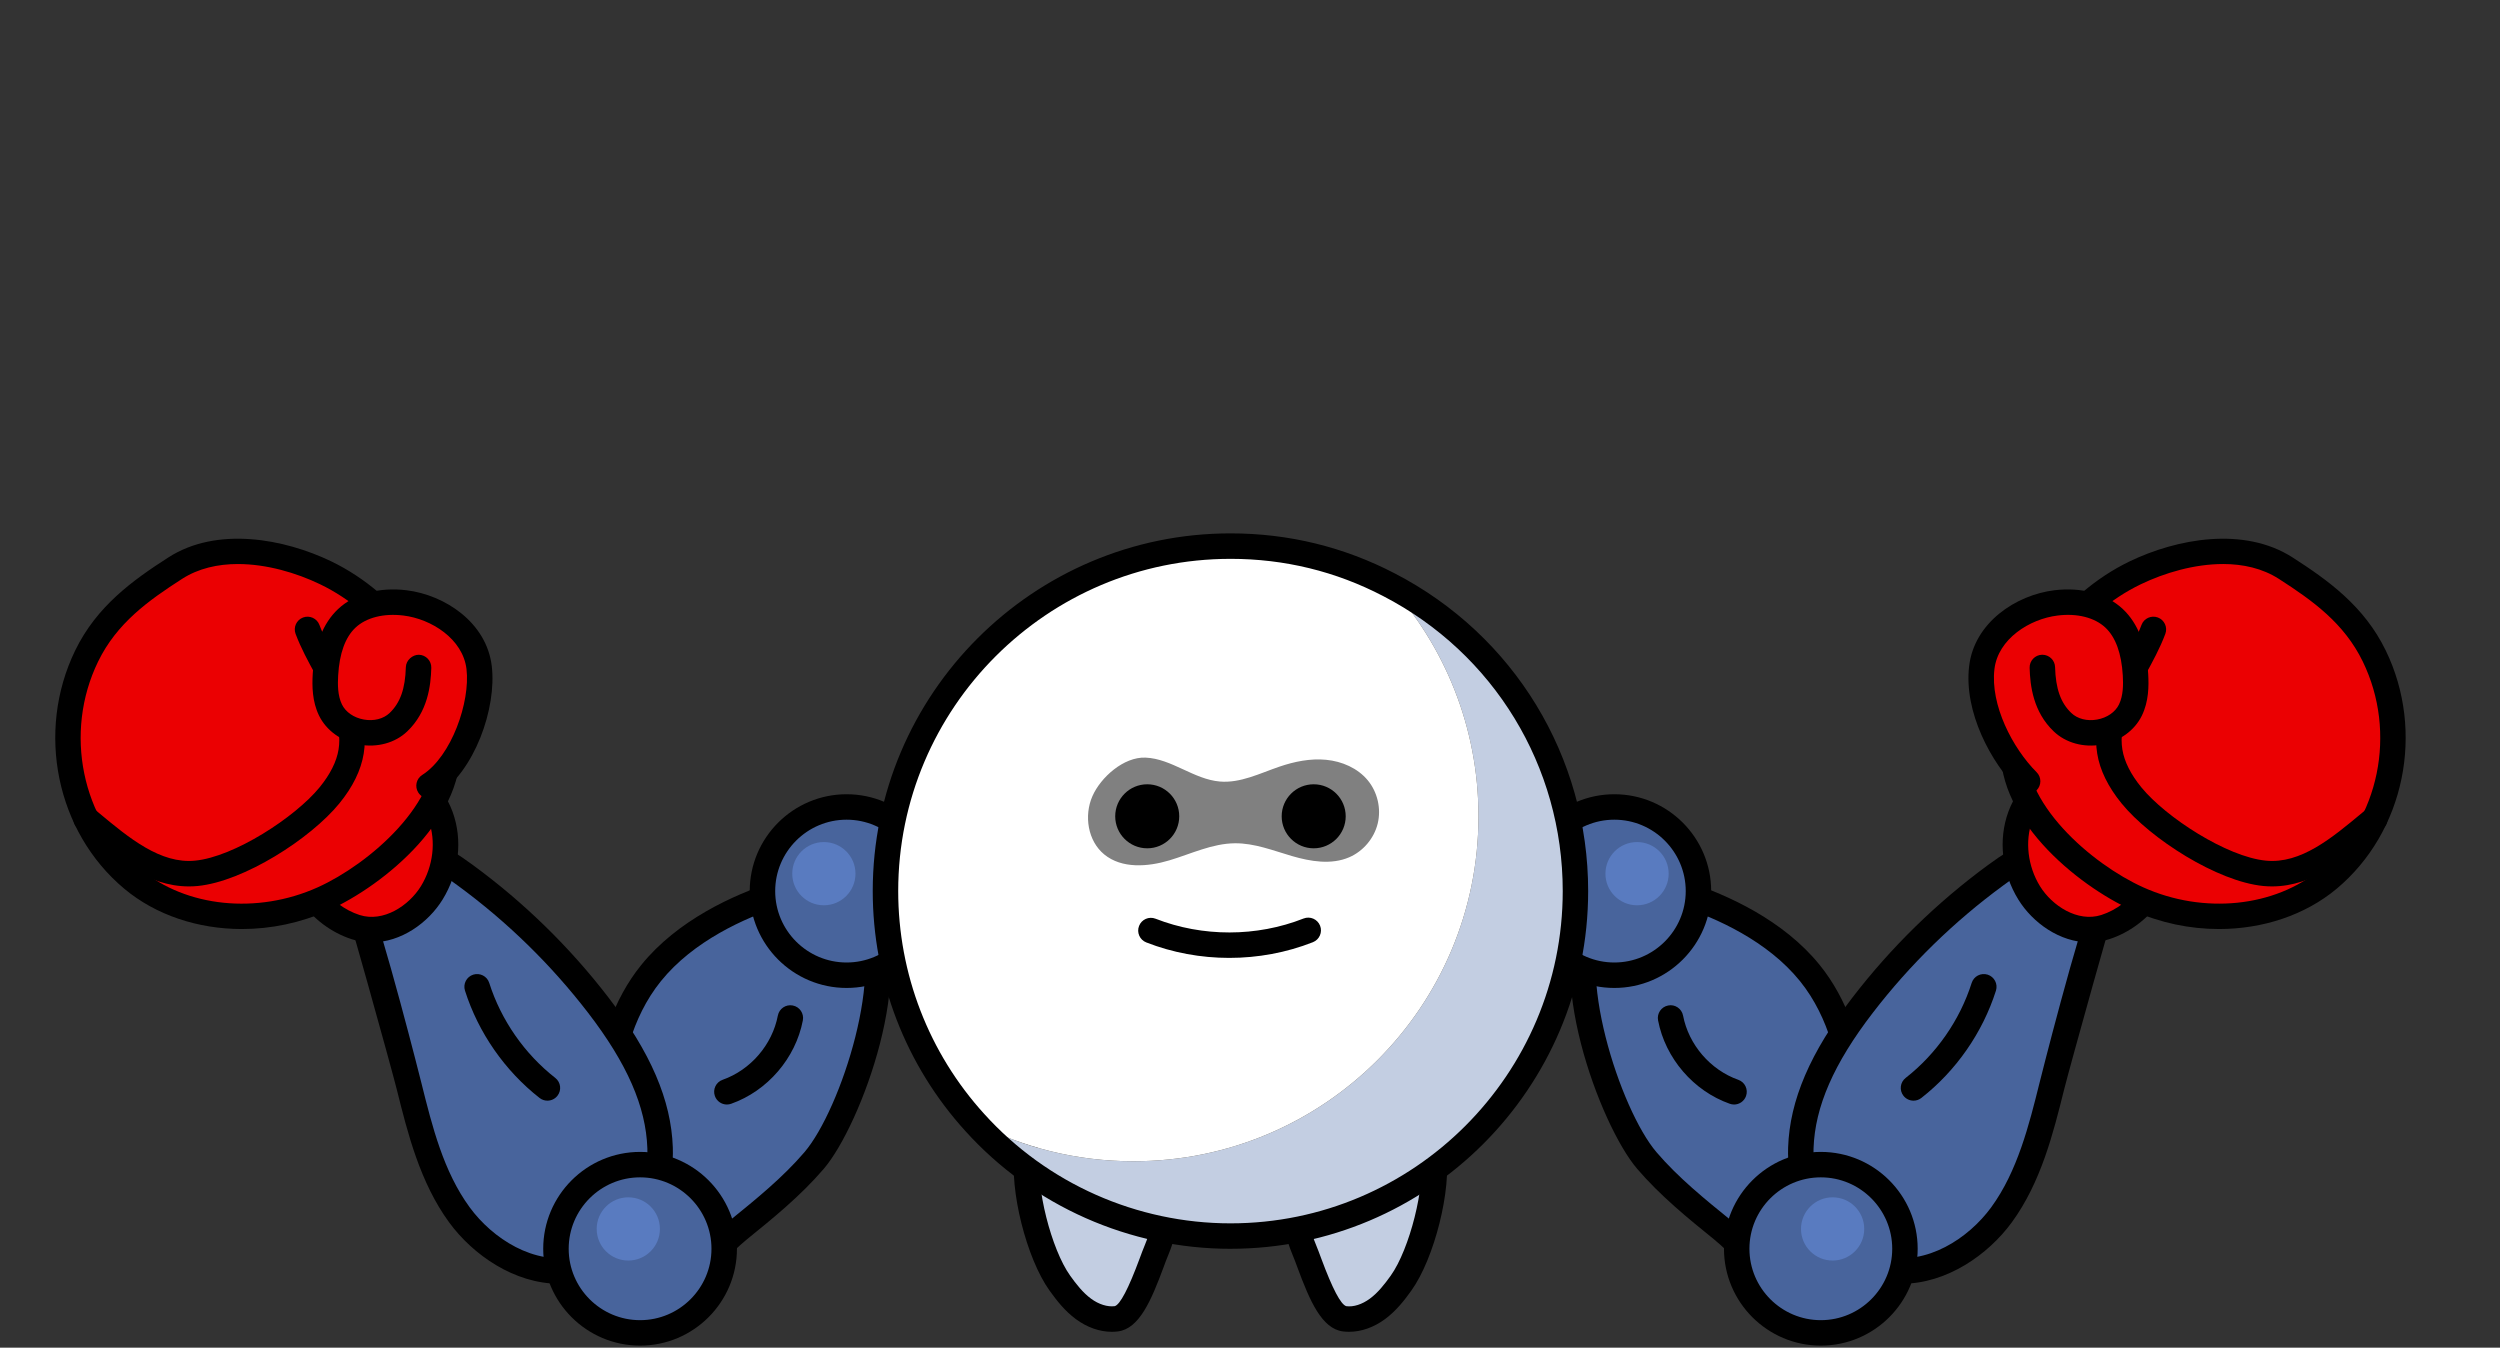 <?xml version="1.0" encoding="UTF-8"?>
<svg xmlns="http://www.w3.org/2000/svg" version="1.1" viewBox="0 0 256 138">
  <rect x="0" y="0" width="256" height="138" fill="#333333" stroke="none"/>
  <defs>
    <style>
      .cls-1 {
        fill: #48649c;
      }

      .cls-2 {
        fill: gray;
      }

      .cls-3 {
        fill: #597bc0;
      }

      .cls-4 {
        fill: #c3cee2;
      }

      .cls-5 {
        fill: #fff;
      }

      .cls-6 {
        fill: #eb0002;
      }
    </style>
  </defs>
  <!-- Generator: Adobe Illustrator 28.7.1, SVG Export Plug-In . SVG Version: 1.2.0 Build 142)  -->
  <g>
    <g id="_레이어_1" data-name="레이어_1">
      <g>
        <g>
          <path class="cls-1" d="M184.125,130.435c1.889-.543,5.35-2.726,5.856-4.009.272-.693-.346-5.093-.242-6.325.213-2.542.333-5.087.15-7.635-.33-4.594-1.663-9.236-4.557-12.819-3.199-3.962-8.18-6.555-12.953-8.12-17.133-5.615-8.808,21.397-3.737,27.317,2.281,2.663,5.021,4.887,7.744,7.095,1.832,1.485,4.467,4.646,7.03,4.622.194-.002.435-.046.71-.125h0Z"/>
          <path d="M183.391,131.863c-2.481,0-4.715-2.073-6.515-3.739-.471-.437-.91-.849-1.312-1.174-2.727-2.209-5.545-4.495-7.914-7.258-3.831-4.474-9.766-20.581-5.25-27.334,1.371-2.046,4.287-4.07,10.384-2.071,4.136,1.356,9.845,3.937,13.563,8.54,2.778,3.44,4.452,8.122,4.843,13.544.208,2.895.028,5.709-.153,7.839-.036.435.062,1.621.146,2.668.199,2.436.25,3.415.011,4.026-.747,1.893-4.798,4.236-6.708,4.783,0,0,0,.002-.002.002-.418.121-.811.18-1.093.174h0ZM184.125,130.435h.021-.021ZM168.209,92.062c-2.47,0-3.302,1.244-3.64,1.749-3.419,5.11,1.314,19.808,5.064,24.184,2.213,2.585,4.938,4.794,7.574,6.931.439.357.925.804,1.443,1.286,1.464,1.356,3.283,3.045,4.737,3.045h.017s.108-.002.361-.074h0c1.848-.533,4.707-2.557,5.004-3.236.028-.261-.1-1.823-.185-2.856-.106-1.314-.199-2.449-.144-3.101.172-2.033.344-4.718.149-7.432-.246-3.408-1.186-8.272-4.27-12.092-3.317-4.106-8.544-6.454-12.345-7.699-1.558-.511-2.791-.705-3.765-.705h0Z"/>
        </g>
        <g>
          <path class="cls-1" d="M185.056,122.156c1.187,3.725,3.917,6.927,7.676,7.774,4.619,1.041,9.428-1.708,12.223-5.531,2.795-3.822,3.999-8.546,5.145-13.14.461-1.85,5.931-21.606,6.087-21.505-5.34-3.467-6.413-4.101-11.834-.129-5.135,3.763-9.738,8.255-13.618,13.303-3.289,4.279-6.145,9.22-6.33,14.615-.053,1.543.175,3.12.651,4.613Z"/>
          <path d="M194.743,131.456c-.758,0-1.526-.081-2.296-.255-3.964-.891-7.19-4.126-8.631-8.65-.524-1.636-.77-3.385-.713-5.053.166-4.841,2.262-9.724,6.598-15.365,3.96-5.148,8.629-9.711,13.881-13.561,5.951-4.357,7.674-3.578,13.315.087.424.274.649.766.581,1.265-.021.159-.07.31-.142.446-.558,1.528-5.395,18.9-5.972,21.205-1.108,4.452-2.366,9.501-5.356,13.595-2.436,3.332-6.681,6.286-11.265,6.286ZM210.001,88.193c-1.301,0-2.585.804-4.879,2.485-5.053,3.703-9.546,8.092-13.355,13.045-3.988,5.189-5.912,9.594-6.059,13.864-.047,1.373.157,2.816.59,4.172v.002c1.159,3.631,3.669,6.21,6.721,6.897,4.272.949,8.544-1.831,10.883-5.03,2.689-3.678,3.881-8.463,4.932-12.684.045-.185,3.828-15.275,5.887-20.587-2.199-1.422-3.468-2.165-4.72-2.165h0Z"/>
        </g>
        <g>
          <circle class="cls-1" cx="165.308" cy="91.248" r="8.615"/>
          <path d="M165.308,101.166c-5.469,0-9.917-4.448-9.917-9.917s4.448-9.919,9.917-9.919,9.917,4.45,9.917,9.919-4.448,9.917-9.917,9.917h0ZM165.308,83.936c-4.03,0-7.311,3.281-7.311,7.313s3.281,7.311,7.311,7.311,7.311-3.281,7.311-7.311-3.281-7.313-7.311-7.313Z"/>
        </g>
        <g>
          <circle class="cls-1" cx="186.453" cy="127.873" r="8.615"/>
          <path d="M186.453,137.791c-5.469,0-9.917-4.448-9.917-9.917s4.448-9.919,9.917-9.919,9.917,4.45,9.917,9.919-4.448,9.917-9.917,9.917ZM186.453,120.561c-4.03,0-7.311,3.281-7.311,7.313s3.281,7.311,7.311,7.311,7.311-3.281,7.311-7.311-3.281-7.313-7.311-7.313Z"/>
        </g>
        <g>
          <path class="cls-6" d="M215.566,94.939c-2.922.934-6.172-.9-7.782-3.512-1.431-2.321-1.841-5.292-.905-7.853.937-2.561,3.266-4.61,5.961-5.026,1.472-.227,2.989.015,4.394.51,7.842,2.762,5.339,13.64-1.668,15.88h0Z"/>
          <path d="M213.934,96.497c-2.999,0-5.787-1.997-7.26-4.387-1.691-2.744-2.071-6.101-1.019-8.983,1.127-3.081,3.869-5.384,6.986-5.866,1.577-.242,3.264-.053,5.025.567,3.633,1.282,5.768,4.323,5.713,8.141-.068,4.565-3.185,8.86-7.417,10.212h0c-.679.216-1.358.316-2.029.316h.001ZM215.566,94.939h.021-.021ZM213.991,79.768c-.325,0-.643.023-.951.07-2.16.333-4.143,2.016-4.936,4.185-.77,2.105-.467,4.682.789,6.721,1.239,2.01,3.86,3.724,6.275,2.954h0c3.143-1.006,5.552-4.344,5.603-7.767.023-1.577-.463-4.406-3.971-5.643-.987-.346-1.929-.52-2.81-.52h.001Z"/>
        </g>
        <g>
          <path class="cls-6" d="M218.933,92.051c6.284,2.829,14.214,2.375,19.503-2.043,6.596-5.509,8.418-15.153,4.691-22.83-2.006-4.131-5.305-6.576-9.064-8.995-4.463-2.872-10.801-1.751-15.416.473-6.447,3.107-11.557,9.937-12.424,17.116-.835,6.908,6.906,13.666,12.71,16.279h0Z"/>
          <path d="M227.225,95.133c-2.971,0-6.004-.622-8.826-1.893-5.719-2.574-14.433-9.635-13.47-17.625.906-7.491,6.19-14.779,13.151-18.133,4.786-2.304,11.68-3.617,16.689-.395,3.61,2.323,7.322,4.972,9.531,9.522,4.045,8.326,1.929,18.587-5.027,24.4-3.251,2.714-7.578,4.123-12.048,4.123h0ZM227.634,57.757c-2.931,0-5.978.898-8.421,2.074-6.193,2.984-10.891,9.452-11.695,16.098-.747,6.182,6.689,12.565,11.95,14.934h0c6.186,2.784,13.472,2.037,18.132-1.855,6.05-5.055,7.882-13.996,4.353-21.259-1.914-3.946-5.159-6.258-8.595-8.47-1.687-1.085-3.678-1.523-5.724-1.523h0Z"/>
        </g>
        <path d="M232.658,90.769c-.293,0-.588-.015-.889-.042-4.728-.458-11.564-4.841-14.516-8.453-1.384-1.696-2.226-3.415-2.5-5.112-.556-3.446,1.076-6.434,2.655-9.325.719-1.319,1.401-2.565,1.88-3.843.25-.675,1.004-1.015,1.679-.763.673.254,1.014,1.005.762,1.68-.543,1.451-1.301,2.835-2.031,4.175-1.432,2.62-2.784,5.096-2.368,7.66.199,1.237.853,2.542,1.944,3.877,2.521,3.086,8.769,7.122,12.746,7.506,3.57.361,6.768-2.32,9.862-4.896l.473-.395c.55-.456,1.375-.386,1.836.172.458.554.384,1.375-.172,1.836l-.469.39c-3.126,2.604-6.642,5.533-10.891,5.533h0Z"/>
        <g>
          <path class="cls-6" d="M207.628,79.999c-2.83-2.833-5.167-7.66-4.694-11.635.428-3.598,4-6.188,7.597-6.628,2.108-.258,4.414.131,5.96,1.587,1.537,1.448,2.062,3.674,2.183,5.781.07,1.225.02,2.501-.518,3.604-1.201,2.464-4.971,3.14-6.953,1.248-1.551-1.481-2.008-3.461-2.066-5.605"/>
          <path d="M207.629,81.302c-.333,0-.668-.127-.923-.382-2.831-2.833-5.624-8.02-5.066-12.71.528-4.463,4.792-7.287,8.731-7.769,2.797-.34,5.348.363,7.014,1.932,1.547,1.458,2.419,3.696,2.591,6.654.07,1.219.059,2.801-.649,4.253-.743,1.528-2.286,2.638-4.123,2.969-1.831.329-3.669-.174-4.9-1.352-2.109-2.01-2.419-4.678-2.47-6.511-.021-.719.548-1.32,1.267-1.339.013,0,.025,0,.036,0,.705,0,1.284.56,1.303,1.268.062,2.21.575,3.659,1.664,4.696.63.603,1.619.857,2.64.671,1.021-.183,1.859-.76,2.241-1.545.444-.908.441-2.059.39-2.958-.134-2.27-.73-3.921-1.776-4.906-1.101-1.036-2.897-1.495-4.909-1.241-2.859.35-6.093,2.392-6.46,5.488-.435,3.657,1.844,8.079,4.323,10.56.507.509.507,1.335-.002,1.844-.255.253-.588.38-.921.38h0Z"/>
        </g>
        <circle class="cls-3" cx="167.634" cy="89.464" r="3.237"/>
        <circle class="cls-3" cx="187.66" cy="125.843" r="3.237"/>
        <path d="M177.566,113.103c-.144,0-.291-.025-.433-.076-3.72-1.309-6.604-4.662-7.347-8.54-.136-.707.327-1.39,1.034-1.526.694-.146,1.39.325,1.526,1.034.573,2.984,2.793,5.564,5.653,6.575.679.238,1.036.983.796,1.662-.189.537-.692.872-1.229.872h0Z"/>
        <path d="M195.942,112.708c-.386,0-.77-.172-1.027-.501-.444-.567-.344-1.386.225-1.829,3.149-2.462,5.55-5.917,6.759-9.726.221-.688.944-1.063,1.638-.849.685.219,1.065.953.849,1.638-1.369,4.306-4.083,8.209-7.642,10.991-.238.187-.52.276-.802.276h0Z"/>
      </g>
      <g>
        <g>
          <path class="cls-1" d="M67.873,130.435c-1.889-.543-5.35-2.726-5.856-4.009-.272-.693.346-5.093.242-6.325-.213-2.542-.333-5.087-.15-7.635.33-4.594,1.663-9.236,4.557-12.819,3.199-3.962,8.18-6.555,12.953-8.12,17.133-5.615,8.808,21.397,3.737,27.317-2.281,2.663-5.021,4.887-7.744,7.095-1.832,1.485-4.467,4.646-7.03,4.622-.194-.002-.435-.046-.71-.125h0Z"/>
          <path d="M68.612,131.863c-.328.008-.68-.055-1.098-.174,0,0,0-.002,0-.002-1.911-.55-5.963-2.89-6.708-4.783-.241-.613-.189-1.59.01-4.022.086-1.048.183-2.237.146-2.672-.179-2.137-.359-4.957-.152-7.839.389-5.42,2.065-10.104,4.843-13.544,3.718-4.603,9.427-7.184,13.562-8.54,6.096-1.995,9.014.021,10.384,2.071,4.517,6.753-1.418,22.858-5.25,27.334-2.367,2.763-5.187,5.049-7.913,7.258-.402.327-.843.736-1.316,1.176-1.796,1.666-4.031,3.737-6.507,3.737h0ZM68.234,129.183c.63.178.369.074.38.074,1.451,0,3.269-1.687,4.731-3.043.519-.482,1.006-.932,1.446-1.288,2.636-2.137,5.362-4.346,7.575-6.931,3.749-4.376,8.481-19.076,5.064-24.184-.47-.705-1.906-2.846-7.404-1.044-3.801,1.246-9.029,3.593-12.346,7.699-3.086,3.82-4.026,8.684-4.27,12.092-.195,2.704-.023,5.392.147,7.434.055.649-.037,1.787-.144,3.103-.085,1.031-.212,2.591-.147,2.971.26.56,3.119,2.585,4.968,3.117h0Z"/>
        </g>
        <g>
          <path class="cls-1" d="M66.942,122.156c-1.187,3.725-3.917,6.927-7.676,7.774-4.619,1.041-9.428-1.708-12.223-5.531-2.795-3.822-3.999-8.546-5.145-13.14-.461-1.85-5.931-21.606-6.087-21.505,5.34-3.467,6.413-4.101,11.834-.129,5.135,3.763,9.738,8.255,13.618,13.303,3.289,4.279,6.145,9.22,6.33,14.615.053,1.543-.175,3.12-.651,4.613Z"/>
          <path d="M57.255,131.456c-4.584,0-8.827-2.954-11.265-6.286-2.985-4.085-4.244-9.138-5.356-13.595-.573-2.298-5.408-19.666-5.97-21.205-.073-.136-.123-.286-.144-.446-.067-.499.159-.991.581-1.265,5.648-3.665,7.371-4.44,13.315-.087,5.251,3.848,9.921,8.41,13.881,13.559,4.337,5.645,6.433,10.526,6.599,15.367.057,1.664-.189,3.412-.711,5.053v.002c-1.442,4.522-4.67,7.757-8.633,8.648-.77.174-1.539.255-2.297.255ZM37.274,90.358c2.056,5.316,5.843,20.403,5.889,20.585,1.106,4.433,2.25,9.017,4.932,12.686,2.338,3.198,6.614,5.978,10.884,5.03,3.051-.688,5.563-3.266,6.721-6.899.433-1.36.637-2.803.59-4.172-.146-4.27-2.072-8.675-6.06-13.866-3.809-4.953-8.303-9.342-13.355-13.043-4.5-3.298-5.11-3.215-9.601-.32h0ZM66.943,122.156h.021-.021Z"/>
        </g>
        <g>
          <circle class="cls-1" cx="86.69" cy="91.248" r="8.615"/>
          <path d="M86.691,101.166c-5.469,0-9.919-4.448-9.919-9.917s4.45-9.919,9.919-9.919,9.918,4.45,9.918,9.919-4.449,9.917-9.918,9.917ZM86.691,83.936c-4.031,0-7.311,3.281-7.311,7.313s3.28,7.311,7.311,7.311,7.31-3.281,7.31-7.311-3.279-7.313-7.31-7.313Z"/>
        </g>
        <g>
          <circle class="cls-1" cx="65.545" cy="127.873" r="8.615"/>
          <path d="M65.545,137.791c-5.469,0-9.919-4.448-9.919-9.917s4.45-9.919,9.919-9.919,9.918,4.45,9.918,9.919-4.449,9.917-9.918,9.917ZM65.545,120.561c-4.031,0-7.311,3.281-7.311,7.313s3.28,7.311,7.311,7.311,7.31-3.281,7.31-7.311-3.279-7.313-7.31-7.313Z"/>
        </g>
        <g>
          <path class="cls-6" d="M36.432,94.939c2.922.934,6.172-.9,7.782-3.512,1.431-2.321,1.841-5.292.905-7.853-.937-2.561-3.266-4.61-5.961-5.026-1.472-.227-2.989.015-4.394.51-7.842,2.762-5.339,13.64,1.668,15.88h0Z"/>
          <path d="M38.064,96.497c-.67,0-1.35-.1-2.029-.316h0c-4.231-1.352-7.349-5.647-7.416-10.214-.055-3.816,2.08-6.857,5.712-8.136,1.761-.622,3.455-.813,5.025-.569,3.117.48,5.859,2.782,6.987,5.866,1.054,2.88.672,6.237-1.02,8.983-1.472,2.39-4.259,4.387-7.26,4.387h0ZM36.829,93.698c2.421.775,5.038-.946,6.275-2.954,1.257-2.042,1.56-4.616.791-6.721-.794-2.169-2.777-3.852-4.935-4.185-1.146-.174-2.412-.025-3.763.452-3.508,1.235-3.993,4.064-3.971,5.639.051,3.423,2.459,6.763,5.603,7.769h0Z"/>
        </g>
        <g>
          <path class="cls-6" d="M33.065,92.051c-6.284,2.829-14.214,2.375-19.503-2.043-6.596-5.509-8.418-15.153-4.691-22.83,2.006-4.131,5.305-6.576,9.064-8.995,4.463-2.872,10.801-1.751,15.416.473,6.447,3.107,11.557,9.937,12.424,17.116.835,6.908-6.906,13.666-12.71,16.279Z"/>
          <path d="M24.775,95.133c-4.471,0-8.798-1.407-12.049-4.126-6.957-5.811-9.071-16.071-5.027-24.398,2.207-4.548,5.919-7.198,9.531-9.522,5.01-3.223,11.904-1.909,16.687.395,6.962,3.354,12.247,10.642,13.153,18.133.966,7.99-7.749,15.051-13.47,17.625-2.823,1.271-5.856,1.893-8.825,1.893ZM24.364,57.757c-2.047,0-4.036.437-5.724,1.523-3.438,2.212-6.682,4.526-8.597,8.47-3.527,7.263-1.696,16.204,4.355,21.257,4.659,3.898,11.946,4.641,18.132,1.857h0c5.261-2.368,12.697-8.752,11.95-14.934-.803-6.645-5.504-13.114-11.695-16.098-2.443-1.177-5.49-2.074-8.421-2.074h0Z"/>
        </g>
        <path d="M19.341,90.769c-4.25,0-7.765-2.929-10.891-5.533l-.47-.39c-.554-.461-.63-1.282-.171-1.836.462-.554,1.283-.63,1.837-.172l.473.395c3.094,2.576,6.318,5.252,9.862,4.896,3.977-.384,10.225-4.421,12.746-7.506,1.089-1.333,1.742-2.638,1.943-3.877.415-2.566-.937-5.04-2.368-7.661-.732-1.339-1.489-2.725-2.032-4.174-.254-.675.088-1.426.762-1.679.675-.254,1.426.088,1.679.762.48,1.278,1.16,2.523,1.88,3.841,1.579,2.89,3.212,5.881,2.654,9.327-.274,1.698-1.114,3.417-2.498,5.112-2.952,3.612-9.786,7.994-14.514,8.453-.3.028-.597.042-.891.042h0Z"/>
        <g>
          <path class="cls-6" d="M43.932,80.457c3.381-2.145,5.605-8.119,5.132-12.093-.428-3.598-4-6.188-7.597-6.628-2.108-.258-4.414.131-5.96,1.587-1.537,1.448-2.062,3.674-2.183,5.781-.07,1.225-.02,2.501.518,3.604,1.201,2.464,4.971,3.14,6.953,1.248,1.551-1.481,2.008-3.461,2.066-5.605"/>
          <path d="M43.933,81.761c-.432,0-.854-.212-1.102-.605-.385-.607-.205-1.413.403-1.8,3.001-1.904,4.935-7.485,4.536-10.838-.368-3.096-3.603-5.139-6.46-5.488-2.021-.246-3.807.206-4.908,1.241-1.048.987-1.645,2.638-1.775,4.906-.052.9-.055,2.048.388,2.958.382.785,1.22,1.362,2.242,1.545,1.021.187,2.008-.068,2.639-.668,1.09-1.04,1.602-2.488,1.663-4.697.02-.719.7-1.281,1.338-1.268.72.019,1.288.619,1.268,1.338-.05,1.834-.36,4.502-2.469,6.514-1.231,1.176-3.06,1.674-4.899,1.35-1.838-.331-3.381-1.441-4.127-2.971-.708-1.452-.717-3.034-.647-4.25.17-2.956,1.042-5.195,2.59-6.654,1.666-1.57,4.221-2.273,7.013-1.933,3.939.483,8.202,3.306,8.733,7.769.509,4.272-1.719,10.804-5.729,13.349-.216.138-.458.202-.697.202Z"/>
        </g>
        <circle class="cls-3" cx="84.364" cy="89.464" r="3.237"/>
        <circle class="cls-3" cx="64.338" cy="125.843" r="3.237"/>
        <path d="M74.433,113.103c-.538,0-1.041-.335-1.23-.872-.24-.679.117-1.424.796-1.662,2.863-1.01,5.082-3.591,5.652-6.572.137-.709.818-1.174,1.526-1.036.707.134,1.17.817,1.036,1.524-.742,3.877-3.626,7.23-7.346,8.542-.143.051-.29.076-.434.076Z"/>
        <path d="M56.056,112.708c-.281,0-.563-.089-.802-.276-3.559-2.784-6.272-6.687-7.64-10.991-.219-.685.161-1.42.848-1.638.689-.212,1.419.161,1.637.849,1.21,3.809,3.611,7.262,6.761,9.726.568.444.667,1.263.224,1.829-.257.329-.641.501-1.028.501Z"/>
      </g>
      <g>
        <g>
          <path class="cls-4" d="M105.202,118.11c-.525,3.578,1.222,10.342,3.328,13.283.698.975,1.455,1.931,2.421,2.642.966.711,2.174,1.16,3.364,1.01,1.92-.243,3.336-5.195,4.092-6.977s1.057-3.736,1.883-5.486"/>
          <path d="M113.848,136.377c-1.24,0-2.522-.448-3.67-1.292-1.132-.834-1.97-1.904-2.708-2.935-2.364-3.298-4.128-10.348-3.559-14.229.105-.715.786-1.197,1.479-1.101.713.104,1.205.766,1.101,1.479-.465,3.171,1.157,9.626,3.098,12.334.612.857,1.295,1.734,2.134,2.351.792.584,1.683.862,2.428.766.546-.155,1.406-1.793,2.543-4.864.193-.522.364-.983.511-1.328.32-.755.555-1.558.804-2.409.301-1.027.612-2.092,1.099-3.122.308-.649,1.082-.932,1.736-.624.65.308.93,1.084.622,1.736-.399.847-.668,1.768-.955,2.744-.259.883-.526,1.797-.906,2.693-.134.316-.289.736-.466,1.214-1.267,3.419-2.491,6.271-4.661,6.547-.209.028-.419.04-.631.04h0Z"/>
        </g>
        <g>
          <path class="cls-4" d="M146.796,118.11c.525,3.578-1.222,10.342-3.328,13.283-.698.975-1.455,1.931-2.421,2.642s-2.174,1.16-3.364,1.01c-1.92-.243-3.336-5.195-4.092-6.977-.755-1.781-1.057-3.736-1.883-5.486"/>
          <path d="M138.15,136.377c-.212,0-.422-.013-.63-.038-2.171-.276-3.395-3.128-4.662-6.547-.176-.477-.331-.9-.467-1.216-.38-.896-.647-1.81-.906-2.693-.284-.976-.554-1.897-.955-2.744-.306-.652-.028-1.428.624-1.736.645-.303,1.428-.028,1.736.624.486,1.029.798,2.095,1.099,3.122.248.851.484,1.653.804,2.409.146.346.316.806.509,1.328,1.14,3.073,1.997,4.709,2.555,4.866.739.104,1.626-.185,2.417-.768.838-.615,1.519-1.494,2.133-2.349,1.942-2.712,3.563-9.166,3.098-12.336-.104-.713.388-1.375,1.101-1.479.696-.102,1.373.386,1.479,1.101.569,3.881-1.195,10.929-3.559,14.231-.736,1.031-1.577,2.101-2.708,2.933-1.148.845-2.43,1.292-3.669,1.292h.001Z"/>
        </g>
        <g>
          <g>
            <path class="cls-4" d="M142.236,59.88c11.343,5.865,19.09,17.715,19.09,31.363,0,19.513-15.82,35.333-35.321,35.333-10.378,0-19.718-4.477-26.174-11.621,4.863,2.534,10.378,3.958,16.23,3.958,19.513,0,35.333-15.82,35.333-35.321,0-9.123-3.463-17.449-9.159-23.712h.001Z"/>
            <path class="cls-5" d="M142.236,59.88c5.696,6.263,9.159,14.589,9.159,23.712,0,19.501-15.82,35.321-35.333,35.321-5.853,0-11.367-1.424-16.23-3.958-5.696-6.263-9.159-14.589-9.159-23.712,0-19.501,15.82-35.321,35.333-35.321,5.853,0,11.367,1.424,16.23,3.958Z"/>
          </g>
          <path d="M126.005,127.878c-10.328,0-20.22-4.391-27.142-12.048-6.121-6.734-9.495-15.469-9.495-24.588,0-20.195,16.435-36.625,36.636-36.625,5.942,0,11.604,1.382,16.833,4.106,12.209,6.315,19.791,18.775,19.791,32.518,0,20.201-16.43,36.635-36.625,36.635l.002.002ZM126.005,57.226c-18.763,0-34.028,15.261-34.028,34.016,0,8.47,3.132,16.581,8.819,22.837,6.43,7.114,15.618,11.192,25.209,11.192,18.758,0,34.019-15.265,34.019-34.029,0-12.767-7.046-24.339-18.387-30.203-.002,0-.002-.002-.004-.002-4.853-2.53-10.11-3.811-15.628-3.811h0Z"/>
        </g>
        <path class="cls-2" d="M124.923,80.03c2.099.174,4.084-.84,6.077-1.52,1.541-.526,3.174-.863,4.794-.707s3.232.85,4.268,2.105c.997,1.207,1.385,2.893,1.017,4.415s-1.484,2.844-2.922,3.463c-1.835.789-3.952.432-5.869-.129s-3.825-1.322-5.823-1.306c-2.325.018-4.493,1.081-6.72,1.749s-4.866.868-6.667-.603c-1.689-1.379-2.091-3.971-1.214-5.967.848-1.93,3.201-4.038,5.433-3.95,2.673.106,4.95,2.229,7.625,2.45h0Z"/>
        <g>
          <circle cx="117.476" cy="83.589" r="3.278"/>
          <circle cx="134.522" cy="83.589" r="3.278"/>
        </g>
        <path d="M125.881,98.089c-2.9,0-5.8-.528-8.501-1.585-.671-.261-1.003-1.019-.74-1.689.261-.671,1.014-1.004,1.688-.739,4.817,1.884,10.34,1.878,15.158-.021.671-.263,1.424.066,1.691.736.263.671-.066,1.426-.736,1.691-2.719,1.07-5.641,1.606-8.56,1.606h0Z"/>
      </g>
    </g>
  </g>
</svg>